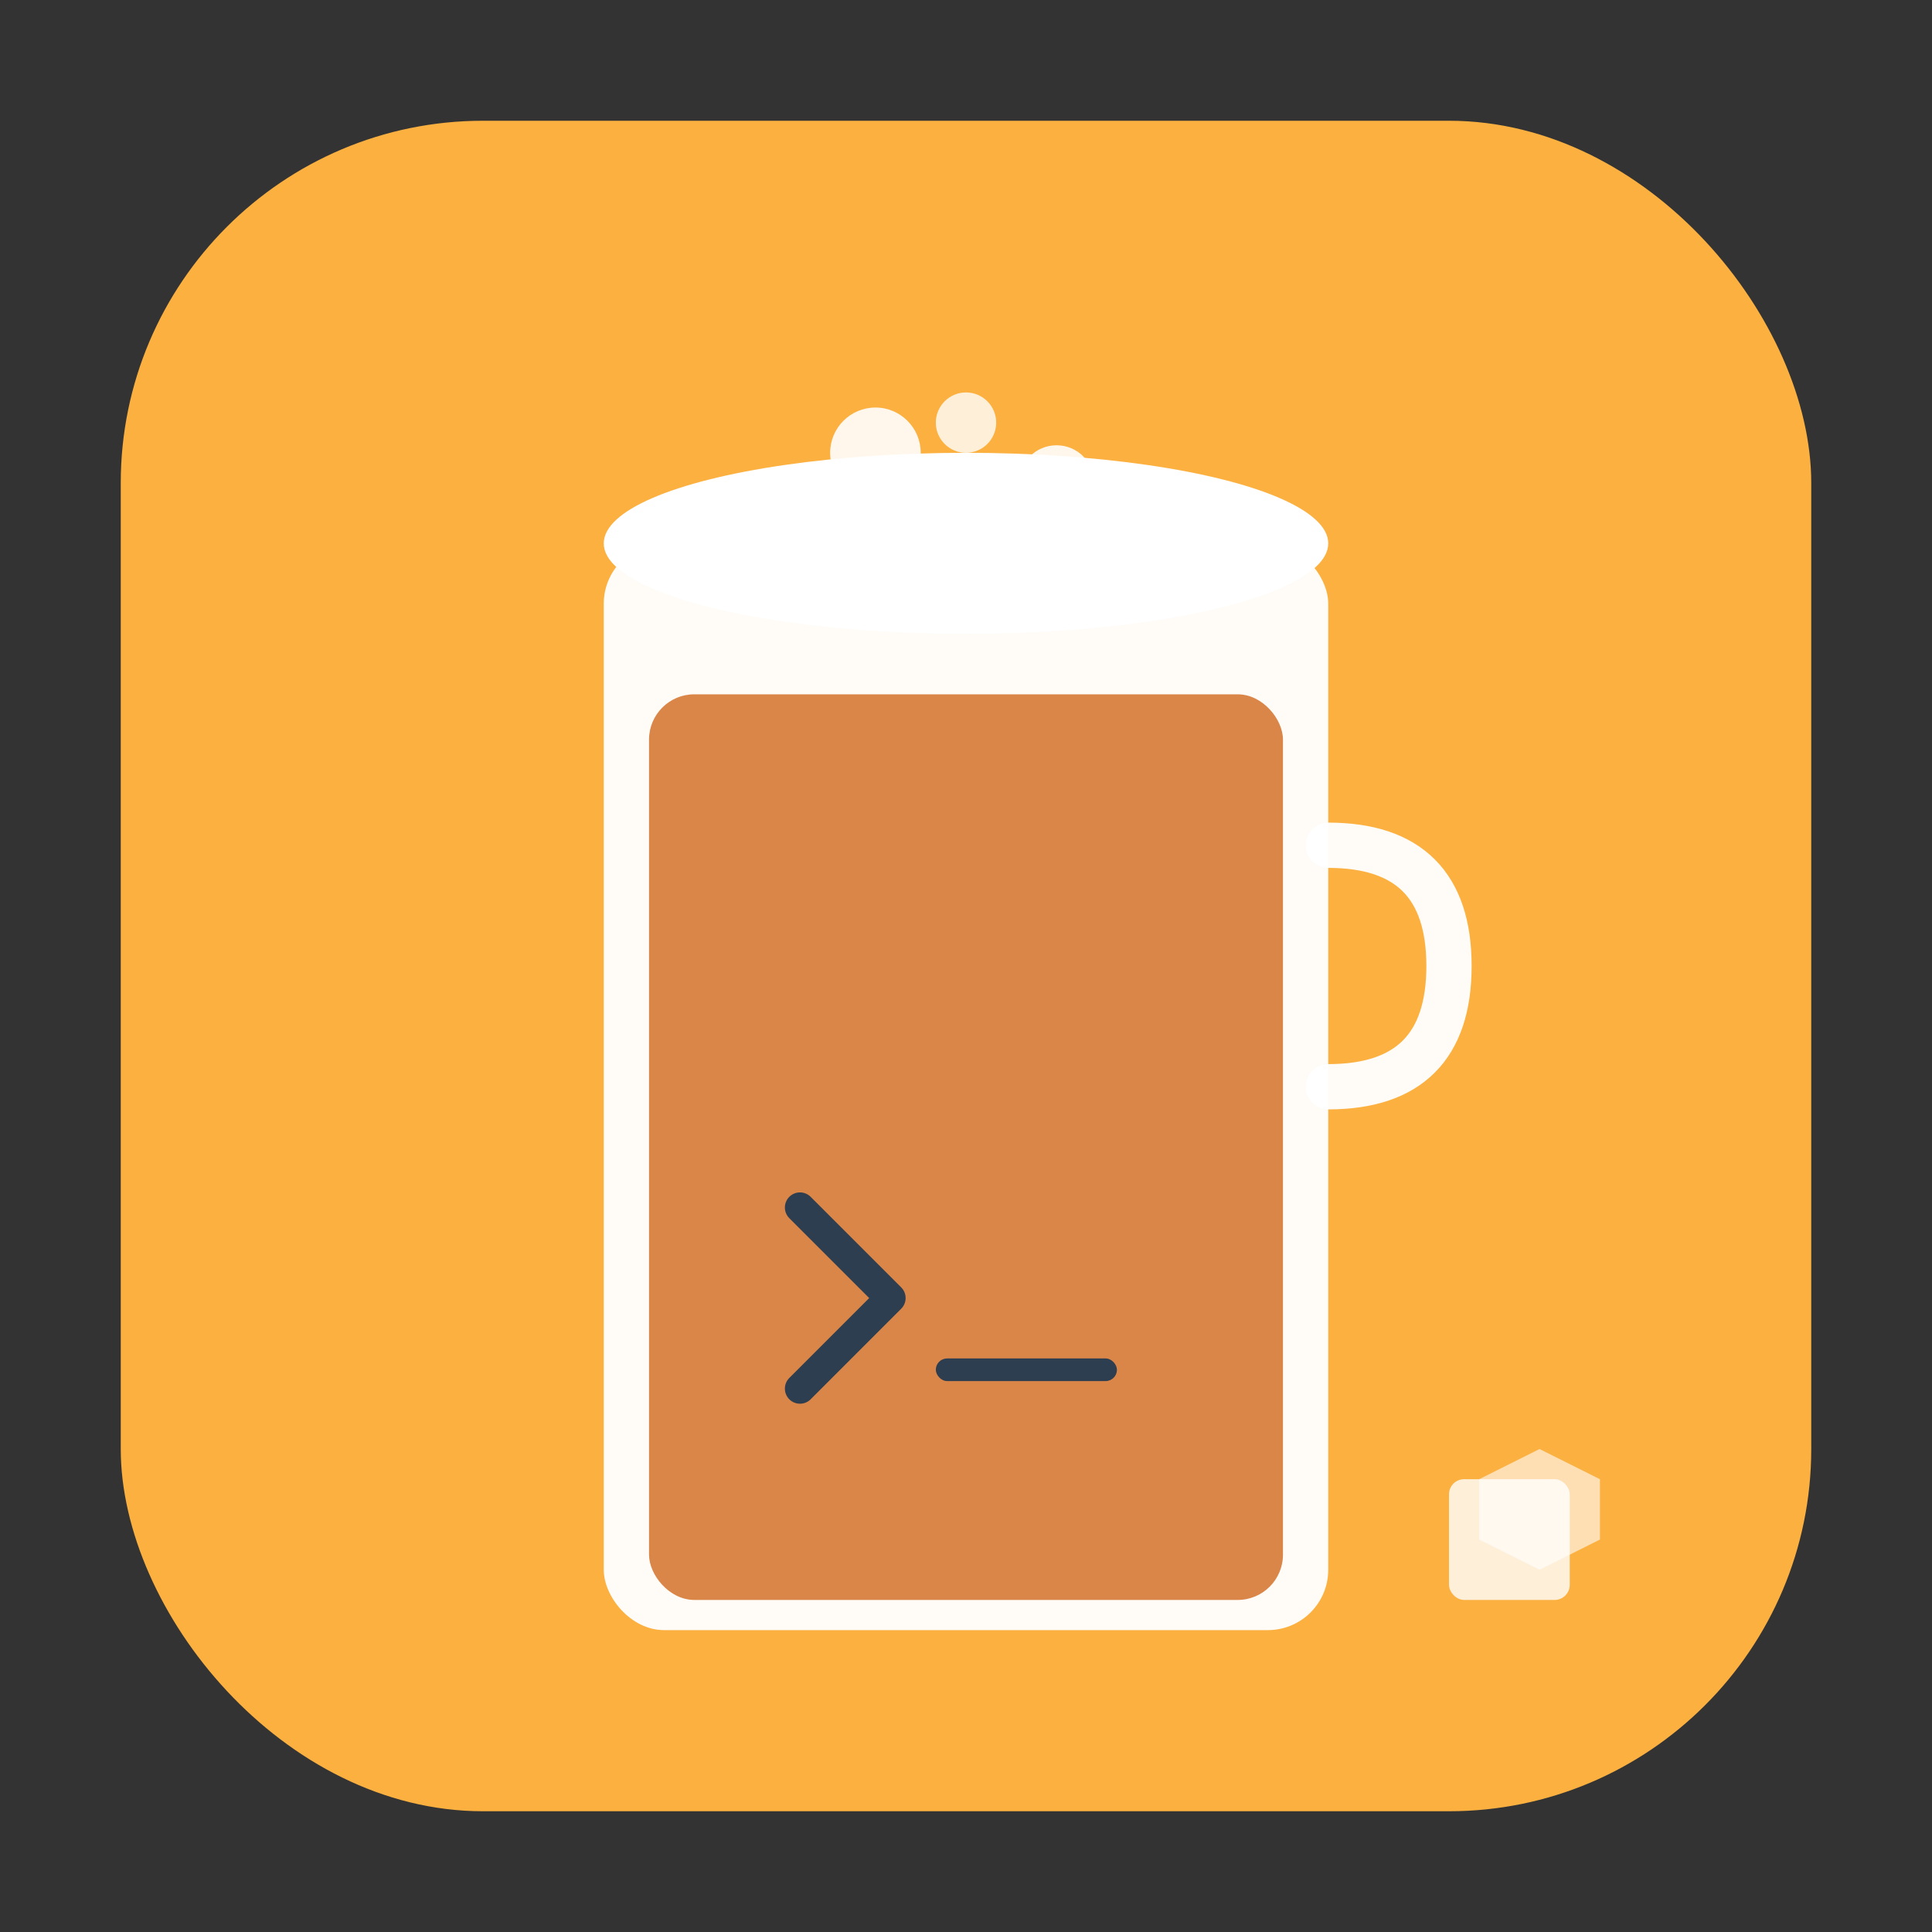 <svg width="512" height="512" viewBox="0 0 512 512" fill="none" xmlns="http://www.w3.org/2000/svg">
  <rect x="0" y="0" width="512" height="512" fill="#333333" stroke="none"/>
  <!-- macOS风格圆角矩形背景 - 使用Homebrew橙色主题 -->
  <rect x="32" y="32" width="448" height="448" rx="96" ry="96" fill="#FBB040"/>
  
  <!-- 主要图标容器 - 放大尺寸 -->
  <g transform="translate(96, 96)">
    <!-- 啤酒杯主体 - 放大 -->
    <rect x="64" y="48" width="192" height="288" rx="16" ry="16" fill="#FFFFFF" opacity="0.95"/>
    
    <!-- 啤酒液体 - 放大 -->
    <rect x="76" y="88" width="168" height="240" rx="12" ry="12" fill="#D2691E" opacity="0.8"/>
    
    <!-- 啤酒泡沫层 - 放大 -->
    <ellipse cx="160" cy="48" rx="96" ry="24" fill="#FFFFFF"/>
    <circle cx="136" cy="24" r="12" fill="#FFFFFF" opacity="0.9"/>
    <circle cx="184" cy="32" r="10" fill="#FFFFFF" opacity="0.9"/>
    <circle cx="160" cy="16" r="8" fill="#FFFFFF" opacity="0.8"/>
    <circle cx="200" cy="40" r="6" fill="#FFFFFF" opacity="0.7"/>
    
    <!-- 杯子把手 - 放大 -->
    <path d="M256 128 Q288 128 288 160 Q288 192 256 192" stroke="#FFFFFF" stroke-width="12" fill="none" stroke-linecap="round" opacity="0.95"/>
    
    <!-- 终端符号 - 放大并使用深色以增强对比 -->
    <g transform="translate(104, 200)">
      <!-- 终端提示符箭头 -->
      <path d="M12 24 L36 48 L12 72" stroke="#2C3E50" stroke-width="8" stroke-linecap="round" stroke-linejoin="round"/>
      <!-- 光标 -->
      <rect x="48" y="64" width="48" height="6" rx="3" fill="#2C3E50"/>
    </g>
  </g>
  
  <!-- Homebrew标识性元素 - 简化的包装盒图标 -->
  <g transform="translate(384, 384)">
    <rect x="0" y="8" width="32" height="32" rx="4" fill="#FFFFFF" opacity="0.8"/>
    <path d="M8 8 L24 0 L40 8 L40 24 L24 32 L8 24 Z" fill="#FFFFFF" opacity="0.6"/>
  </g>
</svg>